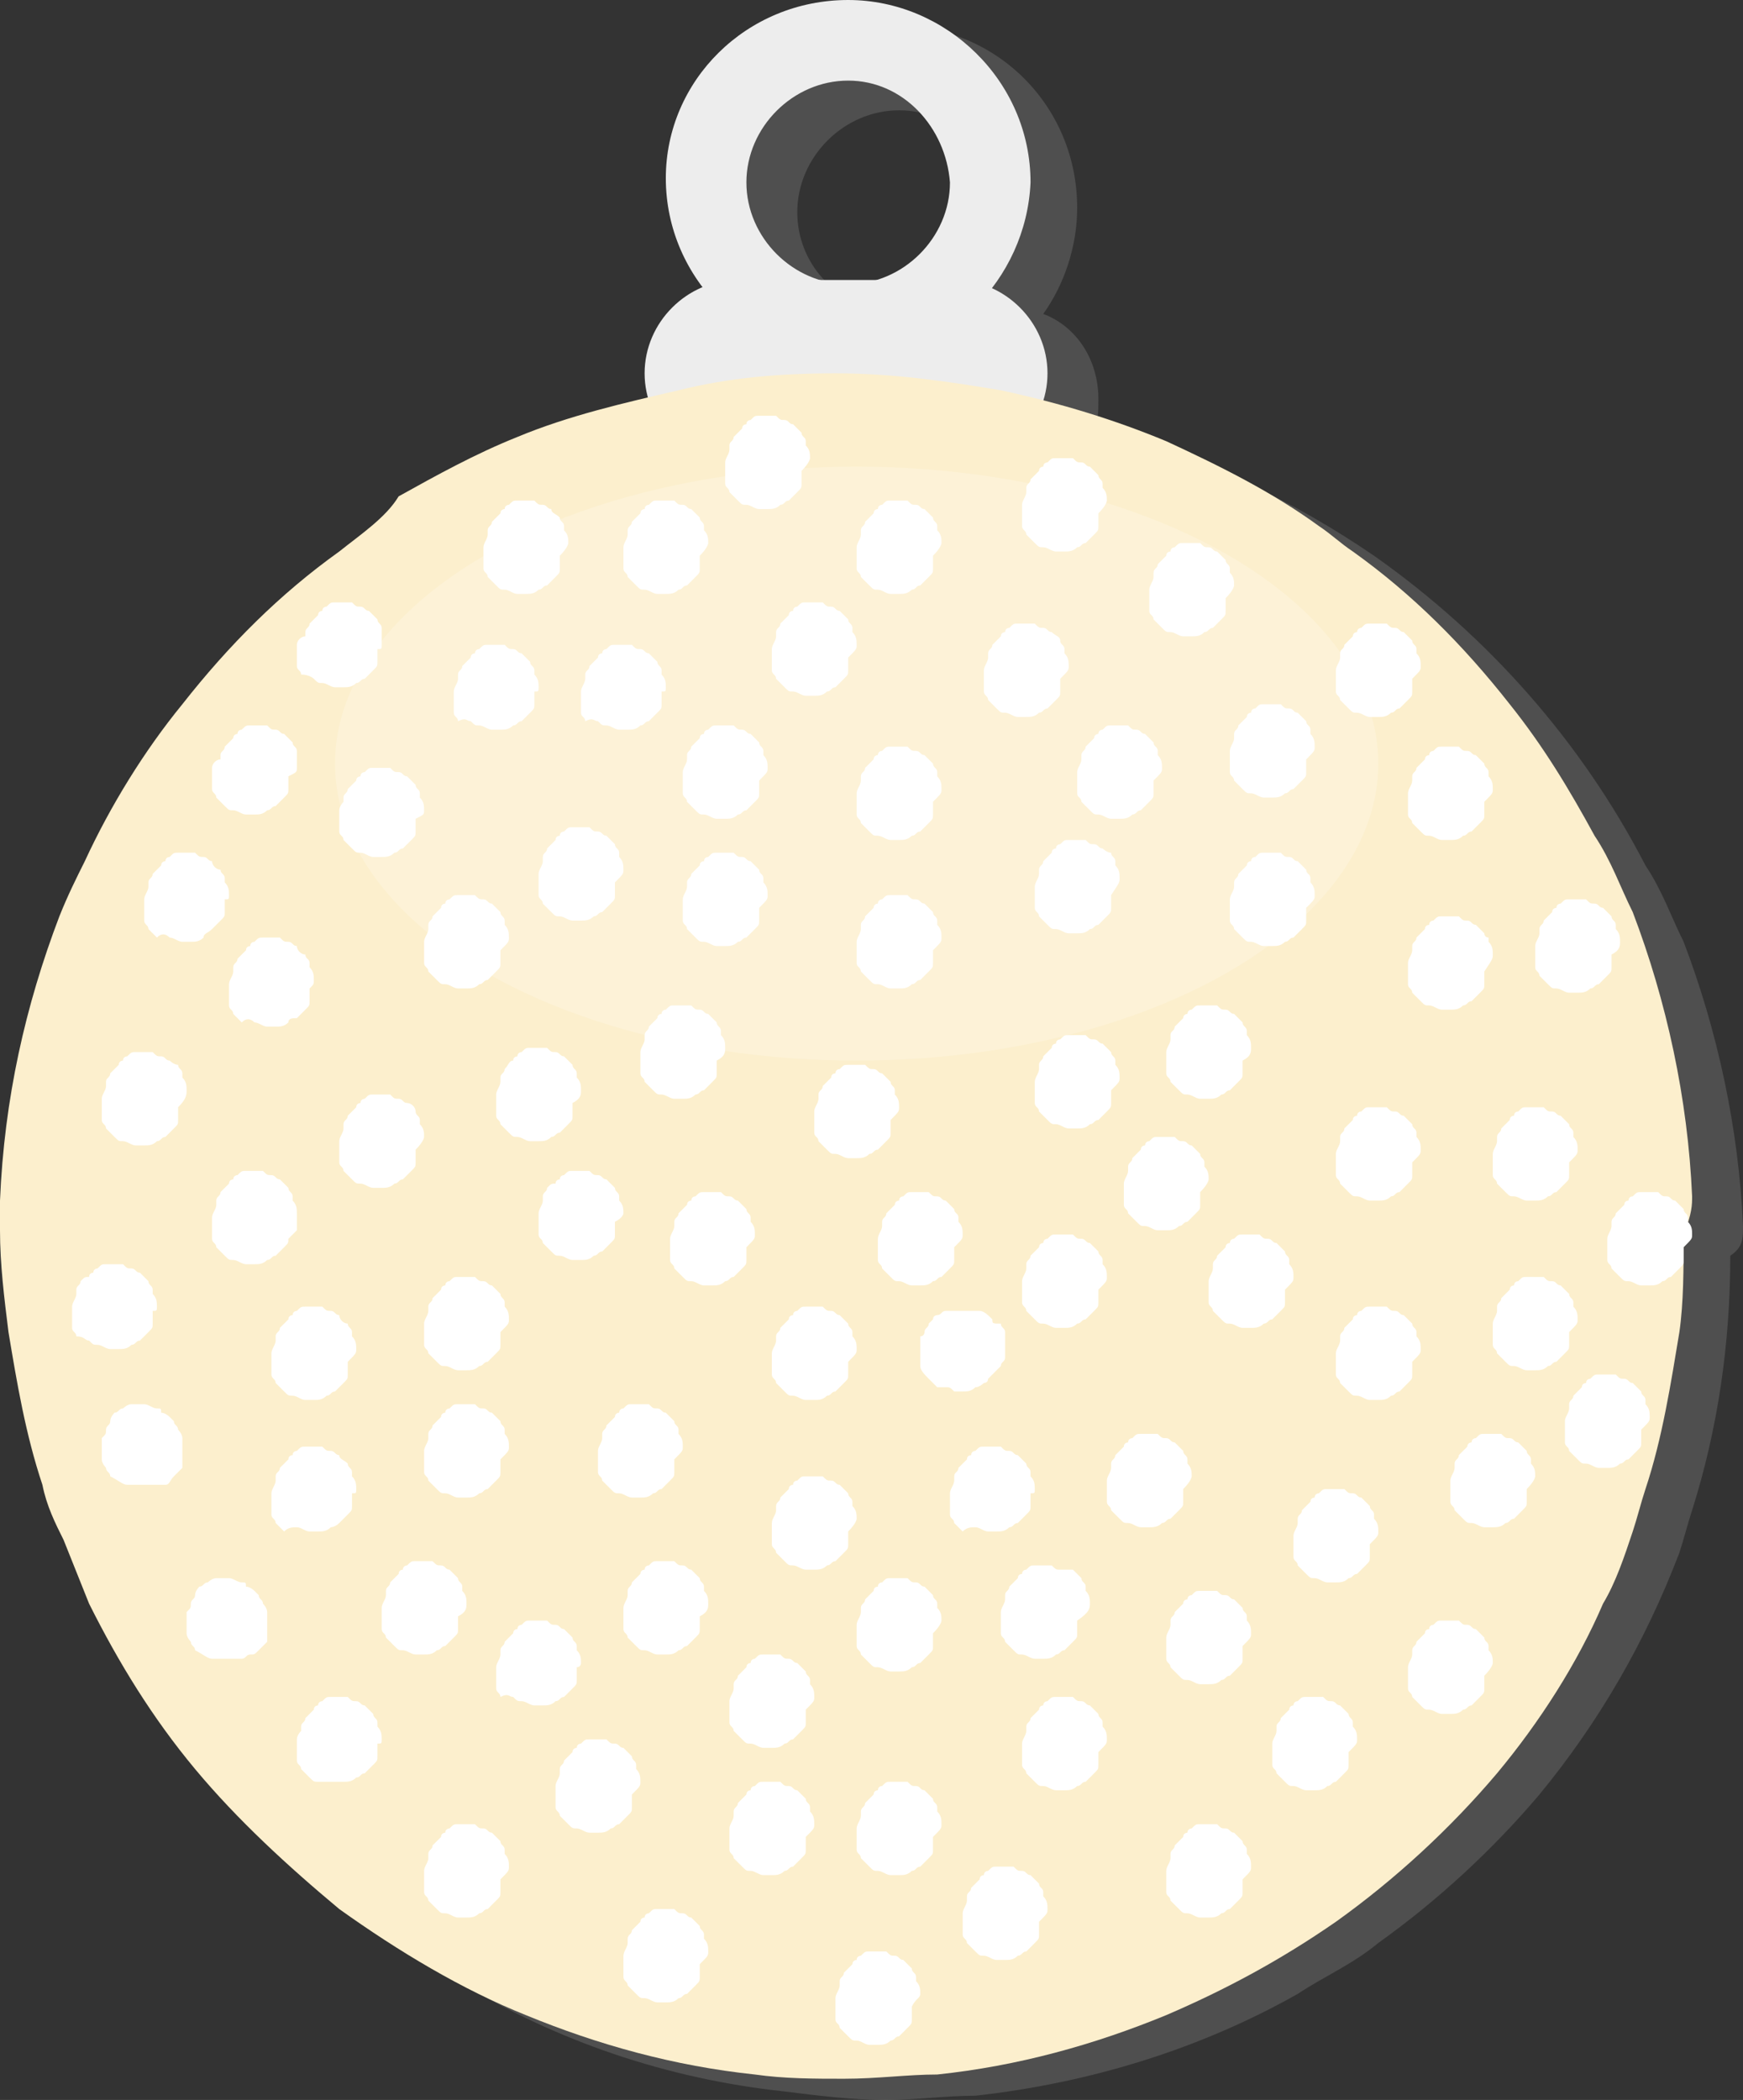 <svg xmlns="http://www.w3.org/2000/svg" viewBox="0 0 41.1 49.5"><rect x="0" y="0" width="41.1" height="49.5" fill="#333333" stroke="none"/><path d="M41.1 28.9c-.1-2.3-.6-4.6-1.4-6.7-.3-.6-.5-1.2-.9-1.8-1.5-2.9-3.7-5.4-6.4-7.3-1.9-1.3-4-2.3-6.3-2.9-.1 0-.2 0-.3-.1.1-.2.1-.4.1-.7 0-.9-.5-1.7-1.3-2 .5-.7.8-1.6.8-2.5 0-2.4-1.9-4.3-4.3-4.3s-4.3 1.9-4.3 4.3c0 .9.3 1.8.8 2.5-.8.3-1.3 1.1-1.3 2 0 .2 0 .5.1.7-.2.1-.4.1-.6.1-1.8.5-3.5 1.2-5.1 2.2-3.3 2-6 4.9-7.7 8.5-.2.4-.4.8-.6 1.3-.8 2.1-1.3 4.3-1.4 6.7v.7c0 2.1.3 4.1.9 6 .1.5.3.9.5 1.3.8 1.9 1.8 3.7 3.1 5.3 1 1.2 2.2 2.3 3.4 3.3.6.5 1.2.9 1.9 1.2 2.3 1.4 4.9 2.3 7.7 2.6.8.1 1.6.2 2.4.2.7 0 1.4-.1 2.1-.1 2.7-.3 5.3-1.1 7.6-2.4.6-.4 1.3-.7 1.9-1.2 1.4-1 2.7-2.2 3.8-3.5 1.4-1.7 2.5-3.6 3.3-5.7.1-.3.2-.7.3-1 .6-1.9.9-3.9.9-6 .3-.2.3-.4.3-.7zM21.2 2.6c1.3 0 2.4 1.1 2.4 2.4 0 1.2-.9 2.2-2.1 2.3h-.6c-1.2-.1-2.1-1.1-2.1-2.3 0-1.3 1.1-2.4 2.4-2.4z" opacity=".4" fill="#7A7A7A"/><path d="M22.5 11h-5.1c-1.2 0-2.2-1-2.2-2.2 0-1.2 1-2.2 2.2-2.2h5.1c1.2 0 2.2 1 2.2 2.2 0 1.2-1 2.2-2.2 2.2z" fill="#EDEDED"/><path d="M20 8.5c-2.3 0-4.3-1.9-4.3-4.3C15.7 1.9 17.6 0 20 0c2.3 0 4.3 1.9 4.3 4.3-.1 2.3-2 4.2-4.3 4.2zm0-6.6c-1.3 0-2.4 1.1-2.4 2.4 0 1.3 1.1 2.4 2.4 2.4 1.3 0 2.4-1.1 2.4-2.4-.1-1.3-1.1-2.4-2.4-2.4z" fill="#EDEDED"/><path d="M39.9 28.2c-.1-2.3-.6-4.6-1.4-6.7-.3-.6-.5-1.2-.9-1.8-.6-1.1-1.2-2.1-2-3.1-1.1-1.4-2.3-2.6-3.7-3.6-.3-.2-.5-.4-.8-.6-1.1-.8-2.3-1.4-3.6-2-1.2-.5-2.5-.9-3.9-1.2-1.2-.2-2.5-.4-3.9-.4-1.3 0-2.5.1-3.7.4-1.3.3-2.6.6-3.8 1.1-1 .4-1.9.9-2.8 1.4-.3.5-.9.9-1.4 1.3-1.4 1-2.6 2.2-3.7 3.6-.9 1.1-1.7 2.4-2.3 3.7-.2.4-.4.8-.6 1.3C.6 23.7.1 25.9 0 28.3v.7c0 .8.1 1.6.2 2.4.2 1.2.4 2.4.8 3.6.1.5.3.9.5 1.3l.6 1.5c.7 1.4 1.5 2.7 2.5 3.9C5.6 42.9 6.8 44 8 45c1.4 1 2.9 1.9 4.4 2.5 1.7.7 3.5 1.2 5.4 1.4.7.1 1.4.1 2.1.1.8 0 1.5-.1 2.2-.1 1.9-.2 3.7-.7 5.4-1.4 1.4-.6 2.7-1.3 4-2.2 1.4-1 2.7-2.2 3.8-3.5 1-1.2 1.9-2.6 2.5-4 .3-.5.5-1.1.7-1.7.1-.3.2-.7.3-1 .4-1.2.6-2.5.8-3.7.1-.7.1-1.5.1-2.3.2-.5.2-.7.2-.9z" fill="#FCEFCD"/><path d="M14.7 20.5c0-.1 0-.2-.1-.3v-.1c0-.1-.1-.1-.1-.2l-.2-.2c-.1 0-.1-.1-.2-.1s-.1 0-.2-.1h-.4c-.1 0-.1 0-.2.1 0 0-.1 0-.1.1 0 0-.1 0-.1.1l-.2.2c0 .1-.1.1-.1.2v.1c0 .1-.1.2-.1.3v.5c0 .1.1.1.1.2l.2.2c.1.1.1.1.2.1s.2.1.3.1h.2c.1 0 .2 0 .3-.1.1 0 .1-.1.2-.1l.2-.2c.1-.1.1-.1.1-.2V21v-.2c.2-.2.2-.2.2-.3 0 .1 0 0 0 0zM22.2 22.1c0-.1 0-.2-.1-.3v-.1c0-.1-.1-.1-.1-.2l-.2-.2c-.1 0-.1-.1-.2-.1s-.1 0-.2-.1H21c-.1 0-.1 0-.2.1 0 0-.1 0-.1.1 0 0-.1 0-.1.1l-.2.2c0 .1-.1.1-.1.2v.1c0 .1-.1.2-.1.3v.5c0 .1.1.1.1.2l.2.2c.1.1.1.1.2.1s.2.1.3.1h.2c.1 0 .2 0 .3-.1.1 0 .1-.1.2-.1l.2-.2c.1-.1.1-.1.1-.2v-.1-.2c.2-.2.2-.2.2-.3zM17.1 24.7c0-.1 0-.2-.1-.3v-.1c0-.1-.1-.1-.1-.2l-.2-.2c-.1 0-.1-.1-.2-.1s-.1 0-.2-.1h-.4c-.1 0-.1 0-.2.1 0 0-.1 0-.1.1 0 0-.1 0-.1.1l-.2.2c0 .1-.1.1-.1.2v.1c0 .1-.1.2-.1.3v.5c0 .1.1.1.1.2l.2.2c.1.1.1.1.2.1s.2.1.3.1h.2c.1 0 .2 0 .3-.1.1 0 .1-.1.2-.1l.2-.2c.1-.1.1-.1.1-.2v-.1-.2c.2-.1.2-.2.2-.3 0 .1 0 .1 0 0zM18.1 21.1c0-.1 0-.2-.1-.3v-.1c0-.1-.1-.1-.1-.2l-.2-.2c-.1 0-.1-.1-.2-.1s-.1 0-.2-.1h-.4c-.1 0-.1 0-.2.1 0 0-.1 0-.1.1 0 0-.1 0-.1.1l-.2.2c0 .1-.1.1-.1.2v.1c0 .1-.1.2-.1.3v.5c0 .1.1.1.1.2l.2.2c.1.1.1.1.2.1s.2.1.3.1h.2c.1 0 .2 0 .3-.1.1 0 .1-.1.2-.1l.2-.2c.1-.1.1-.1.1-.2v-.1-.2c.2-.2.2-.2.2-.3zM18.1 18.1c0-.1 0-.2-.1-.3v-.1c0-.1-.1-.1-.1-.2l-.2-.2c-.1 0-.1-.1-.2-.1s-.1 0-.2-.1h-.4c-.1 0-.1 0-.2.1 0 0-.1 0-.1.1 0 0-.1 0-.1.1l-.2.2c0 .1-.1.1-.1.2v.1c0 .1-.1.2-.1.3v.5c0 .1.1.1.1.2l.2.2c.1.1.1.1.2.1s.2.1.3.1h.2c.1 0 .2 0 .3-.1.1 0 .1-.1.2-.1l.2-.2c.1-.1.1-.1.1-.2v-.1-.2c.2-.2.2-.2.2-.3 0 .1 0 0 0 0zM13.7 25.7c0-.1 0-.2-.1-.3v-.1c0-.1-.1-.1-.1-.2l-.2-.2c-.1 0-.1-.1-.2-.1s-.1 0-.2-.1h-.4c-.1 0-.1 0-.2.1 0 0-.1 0-.1.1 0 0-.1 0-.1.1-.1 0-.1.1-.2.2 0 .1-.1.1-.1.2v.1c0 .1-.1.2-.1.3v.5c0 .1.1.1.1.2l.2.2c.1.1.1.1.2.1s.2.1.3.1h.2c.1 0 .2 0 .3-.1.1 0 .1-.1.2-.1l.2-.2c.1-.1.1-.1.1-.2v-.1-.2c.2-.1.2-.2.2-.3 0 .1 0 .1 0 0zM17.8 29.1c0-.1 0-.2-.1-.3v-.1c0-.1-.1-.1-.1-.2l-.2-.2c-.1 0-.1-.1-.2-.1s-.1 0-.2-.1h-.4c-.1 0-.1 0-.2.1 0 0-.1 0-.1.1 0 0-.1 0-.1.1l-.2.2c0 .1-.1.1-.1.2v.1c0 .1-.1.2-.1.3v.5c0 .1.1.1.1.2l.2.2c.1.1.1.1.2.1s.2.1.3.1h.2c.1 0 .2 0 .3-.1.1 0 .1-.1.2-.1l.2-.2c.1-.1.1-.1.1-.2v-.1-.2c.2-.2.2-.2.2-.3 0 .1 0 0 0 0zM21.2 26.1c0-.1 0-.2-.1-.3v-.1c0-.1-.1-.1-.1-.2l-.2-.2c-.1 0-.1-.1-.2-.1s-.1 0-.2-.1H20c-.1 0-.1 0-.2.1 0 0-.1 0-.1.1 0 0-.1 0-.1.1l-.2.2c0 .1-.1.1-.1.2v.1c0 .1-.1.2-.1.3v.5c0 .1.1.1.1.2l.2.2c.1.1.1.1.2.1s.2.1.3.1h.2c.1 0 .2 0 .3-.1.1 0 .1-.1.2-.1l.2-.2c.1-.1.1-.1.1-.2v-.1-.2c.2-.2.2-.2.2-.3zM12 22.1c0-.1 0-.2-.1-.3v-.1c0-.1-.1-.1-.1-.2l-.2-.2c-.1 0-.1-.1-.2-.1s-.1 0-.2-.1h-.4c-.1 0-.1 0-.2.1 0 0-.1 0-.1.1 0 0-.1 0-.1.1l-.2.2c0 .1-.1.1-.1.2v.1c0 .1-.1.2-.1.3v.5c0 .1.1.1.1.2l.2.2c.1.1.1.1.2.1s.2.1.3.1h.2c.1 0 .2 0 .3-.1.1 0 .1-.1.2-.1l.2-.2c.1-.1.1-.1.1-.2v-.1-.2c.2-.2.2-.2.2-.3zM10 26.8c0-.1 0-.2-.1-.3v-.1c0-.1-.1-.1-.1-.2s-.1-.2-.2-.2-.1-.1-.2-.1-.1 0-.2-.1h-.4c-.1 0-.1 0-.2.1 0 0-.1 0-.1.1 0 0-.1 0-.1.1l-.2.2c0 .1-.1.1-.1.2v.1c0 .1-.1.2-.1.3v.5c0 .1.1.1.1.2l.2.2c.1.1.1.1.2.1s.2.1.3.1H9c.1 0 .2 0 .3-.1.1 0 .1-.1.2-.1l.2-.2c.1-.1.1-.1.1-.2v-.1-.2c.2-.2.2-.3.2-.3zM12 31.1c0-.1 0-.2-.1-.3v-.1c0-.1-.1-.1-.1-.2l-.2-.2c-.1 0-.1-.1-.2-.1s-.1 0-.2-.1h-.4c-.1 0-.1 0-.2.1 0 0-.1 0-.1.1 0 0-.1 0-.1.1l-.2.2c0 .1-.1.1-.1.2v.1c0 .1-.1.2-.1.3v.5c0 .1.1.1.1.2l.2.2c.1.1.1.1.2.1s.2.1.3.1h.2c.1 0 .2 0 .3-.1.1 0 .1-.1.2-.1l.2-.2c.1-.1.1-.1.1-.2v-.1-.2c.2-.2.2-.2.2-.3 0 .1 0 0 0 0zM14.7 28.6c0-.1 0-.2-.1-.3v-.1c0-.1-.1-.1-.1-.2l-.2-.2c-.1 0-.1-.1-.2-.1s-.1 0-.2-.1h-.4c-.1 0-.1 0-.2.1 0 0-.1 0-.1.1 0 0-.1 0-.1.1-.1 0-.1 0-.2.1 0 .1-.1.1-.1.2v.1c0 .1-.1.2-.1.3v.5c0 .1.1.1.1.2l.2.2c.1.1.1.1.2.1s.2.1.3.1h.2c.1 0 .2 0 .3-.1.1 0 .1-.1.2-.1l.2-.2c.1-.1.1-.1.1-.2V29v-.2c.2-.1.2-.2.2-.2zM16.1 34.1c0-.1 0-.2-.1-.3v-.1c0-.1-.1-.1-.1-.2l-.2-.2c-.1 0-.1-.1-.2-.1s-.1 0-.2-.1h-.4c-.1 0-.1 0-.2.1 0 0-.1 0-.1.1 0 0-.1 0-.1.1l-.2.2c0 .1-.1.1-.1.2v.1c0 .1-.1.2-.1.3v.5c0 .1.1.1.1.2l.2.2c.1.1.1.1.2.1s.2.1.3.1h.2c.1 0 .2 0 .3-.1.1 0 .1-.1.2-.1l.2-.2c.1-.1.1-.1.1-.2v-.1-.2c.2-.2.2-.2.2-.3zM12 34.1c0-.1 0-.2-.1-.3v-.1c0-.1-.1-.1-.1-.2l-.2-.2c-.1 0-.1-.1-.2-.1s-.1 0-.2-.1h-.4c-.1 0-.1 0-.2.1 0 0-.1 0-.1.1 0 0-.1 0-.1.1l-.2.2c0 .1-.1.1-.1.2v.1c0 .1-.1.2-.1.3v.5c0 .1.1.1.1.2l.2.2c.1.1.1.1.2.1s.2.1.3.1h.2c.1 0 .2 0 .3-.1.1 0 .1-.1.2-.1l.2-.2c.1-.1.1-.1.1-.2v-.1-.2c.2-.2.2-.2.2-.3zM8.4 35.1c0-.1 0-.2-.1-.3v-.1c0-.1-.1-.1-.1-.2-.1-.1-.2-.1-.2-.2-.1 0-.1-.1-.2-.1s-.1 0-.2-.1h-.4c-.1 0-.1 0-.2.1 0 0-.1 0-.1.1 0 0-.1 0-.1.1l-.2.2c0 .1-.1.1-.1.2v.1c0 .1-.1.2-.1.3v.5c0 .1.1.1.1.2l.2.2c.1-.1.2-.1.3-.1.1 0 .2.1.3.1h.2c.1 0 .2 0 .3-.1 0 0 .1 0 .2-.1l.2-.2c.1-.1.1-.1.1-.2v-.1-.2c.1 0 .1 0 .1-.1zM16.7 37.8c0-.1 0-.2-.1-.3v-.1c0-.1-.1-.1-.1-.2l-.2-.2c-.1 0-.1-.1-.2-.1s-.1 0-.2-.1h-.4c-.1 0-.1 0-.2.1 0 0-.1 0-.1.1 0 0-.1 0-.1.1l-.2.2c0 .1-.1.1-.1.2v.1c0 .1-.1.2-.1.3v.5c0 .1.1.1.1.2l.2.2c.1.1.1.1.2.1s.2.1.3.1h.2c.1 0 .2 0 .3-.1.1 0 .1-.1.2-.1l.2-.2c.1-.1.1-.1.1-.2v-.1-.2c.2-.1.2-.2.2-.3 0 .1 0 .1 0 0zM15.1 42c0-.1 0-.2-.1-.3v-.1c0-.1-.1-.1-.1-.2l-.2-.2c-.1 0-.1-.1-.2-.1s-.1 0-.2-.1h-.4c-.1 0-.1 0-.2.1 0 0-.1 0-.1.1 0 0-.1 0-.1.1l-.2.2c0 .1-.1.1-.1.2v.1c0 .1-.1.2-.1.3v.5c0 .1.1.1.1.2l.2.2c.1.1.1.1.2.1s.2.1.3.1h.2c.1 0 .2 0 .3-.1.1 0 .1-.1.2-.1l.2-.2c.1-.1.1-.1.1-.2v-.1-.2c.2-.2.2-.2.2-.3zM11 37.8c0-.1 0-.2-.1-.3v-.1c0-.1-.1-.1-.1-.2l-.2-.2c-.1 0-.1-.1-.2-.1s-.1 0-.2-.1h-.4c-.1 0-.1 0-.2.1 0 0-.1 0-.1.1 0 0-.1 0-.1.1l-.2.2c0 .1-.1.1-.1.2v.1c0 .1-.1.2-.1.3v.5c0 .1.1.1.1.2l.2.2c.1.1.1.1.2.1s.2.1.3.1h.2c.1 0 .2 0 .3-.1.1 0 .1-.1.2-.1l.2-.2c.1-.1.1-.1.1-.2v-.1-.2c.2-.1.2-.2.2-.3 0 .1 0 .1 0 0zM9 41c0-.1 0-.2-.1-.3v-.1c0-.1-.1-.1-.1-.2l-.2-.2c-.1 0-.1-.1-.2-.1s-.1 0-.2-.1h-.4c-.1 0-.1 0-.2.1 0 0-.1 0-.1.1 0 0-.1 0-.1.1l-.2.2c0 .1-.1.1-.1.2v.1s-.1.1-.1.2v.5c0 .1.1.1.1.2l.2.2c.1.1.1.1.2.1h.6c.1 0 .2 0 .3-.1.1 0 .1-.1.2-.1l.2-.2c.1-.1.1-.1.1-.2v-.1-.2c.1 0 .1 0 .1-.1zM12 44c0-.1 0-.2-.1-.3v-.1c0-.1-.1-.1-.1-.2l-.2-.2c-.1 0-.1-.1-.2-.1s-.1 0-.2-.1h-.4c-.1 0-.1 0-.2.1 0 0-.1 0-.1.1 0 0-.1 0-.1.1l-.2.2c0 .1-.1.1-.1.2v.1c0 .1-.1.2-.1.3v.5c0 .1.1.1.1.2l.2.2c.1.1.1.1.2.1s.2.1.3.1h.2c.1 0 .2 0 .3-.1.1 0 .1-.1.2-.1l.2-.2c.1-.1.1-.1.1-.2v-.1-.2c.2-.2.2-.2.2-.3zM16.7 46c0-.1 0-.2-.1-.3v-.1c0-.1-.1-.1-.1-.2l-.2-.2c-.1 0-.1-.1-.2-.1s-.1 0-.2-.1h-.4c-.1 0-.1 0-.2.1 0 0-.1 0-.1.1 0 0-.1 0-.1.1l-.2.2c0 .1-.1.1-.1.2v.1c0 .1-.1.2-.1.3v.5c0 .1.1.1.1.2l.2.2c.1.1.1.1.2.1s.2.1.3.1h.2c.1 0 .2 0 .3-.1.1 0 .1-.1.2-.1l.2-.2c.1-.1.1-.1.1-.2v-.1-.2c.2-.2.2-.2.2-.3zM21.7 47c0-.1 0-.2-.1-.3v-.1c0-.1-.1-.1-.1-.2l-.2-.2c-.1 0-.1-.1-.2-.1s-.1 0-.2-.1h-.4c-.1 0-.1 0-.2.1 0 0-.1 0-.1.1 0 0-.1 0-.1.1l-.2.2c0 .1-.1.1-.1.2v.1c0 .1-.1.2-.1.3v.5c0 .1.1.1.1.2l.2.2c.1.1.1.1.2.1s.2.1.3.1h.2c.1 0 .2 0 .3-.1.1 0 .1-.1.2-.1l.2-.2c.1-.1.1-.1.1-.2v-.1-.2c.1-.2.2-.2.2-.3zM19.2 43c0-.1 0-.2-.1-.3v-.1c0-.1-.1-.1-.1-.2l-.2-.2c-.1 0-.1-.1-.2-.1s-.1 0-.2-.1H18c-.1 0-.1 0-.2.1 0 0-.1 0-.1.1 0 0-.1 0-.1.1l-.2.2c0 .1-.1.1-.1.2v.1c0 .1-.1.2-.1.3v.5c0 .1.1.1.1.2l.2.2c.1.1.1.1.2.1s.2.1.3.1h.2c.1 0 .2 0 .3-.1.1 0 .1-.1.2-.1l.2-.2c.1-.1.1-.1.1-.2v-.1-.2c.2-.2.2-.2.2-.3zM13.7 39.2c0-.1 0-.2-.1-.3v-.1c0-.1-.1-.1-.1-.2l-.2-.2c-.1 0-.1-.1-.2-.1s-.1 0-.2-.1h-.4c-.1 0-.1 0-.2.1 0 0-.1 0-.1.1 0 0-.1 0-.1.1l-.2.2c0 .1-.1.1-.1.2v.1c0 .1-.1.2-.1.3v.5c0 .1.1.1.1.2.2-.1.2 0 .3 0 .1.1.1.1.2.1s.2.1.3.1h.2c.1 0 .2 0 .3-.1.1 0 .1-.1.2-.1l.2-.2c.1-.1.1-.1.1-.2v-.1-.2c.1 0 .1-.1.1-.1zM20.2 31.8c0-.1 0-.2-.1-.3v-.1c0-.1-.1-.1-.1-.2l-.2-.2c-.1 0-.1-.1-.2-.1s-.1 0-.2-.1H19c-.1 0-.1 0-.2.1 0 0-.1 0-.1.1 0 0-.1 0-.1.1l-.2.2c0 .1-.1.1-.1.2v.1c0 .1-.1.2-.1.3v.5c0 .1.1.1.1.2l.2.2c.1.1.1.1.2.1s.2.1.3.1h.2c.1 0 .2 0 .3-.1.1 0 .1-.1.2-.1l.2-.2c.1-.1.1-.1.1-.2v-.1-.2c.2-.2.2-.2.2-.3zM26.1 30.1c0-.1 0-.2-.1-.3v-.1c0-.1-.1-.1-.1-.2l-.2-.2c-.1 0-.1-.1-.2-.1s-.1 0-.2-.1h-.4c-.1 0-.1 0-.2.1 0 0-.1 0-.1.1 0 0-.1 0-.1.1l-.2.2c0 .1-.1.1-.1.2v.1c0 .1-.1.2-.1.3v.5c0 .1.1.1.1.2l.2.2c.1.1.1.1.2.1s.2.1.3.1h.2c.1 0 .2 0 .3-.1.1 0 .1-.1.2-.1l.2-.2c.1-.1.1-.1.1-.2v-.1-.2c.2-.2.2-.2.2-.3 0 .1 0 0 0 0zM22.7 29.1c0-.1 0-.2-.1-.3v-.1c0-.1-.1-.1-.1-.2l-.2-.2c-.1 0-.1-.1-.2-.1s-.1 0-.2-.1h-.4c-.1 0-.1 0-.2.1 0 0-.1 0-.1.1 0 0-.1 0-.1.1l-.2.2c0 .1-.1.1-.1.2v.1c0 .1-.1.2-.1.3v.5c0 .1.1.1.1.2l.2.2c.1.1.1.1.2.1s.2.1.3.1h.2c.1 0 .2 0 .3-.1.1 0 .1-.1.2-.1l.2-.2c.1-.1.1-.1.1-.2v-.1-.2c.2-.2.2-.2.2-.3 0 .1 0 0 0 0zM28.5 27.8c0-.1 0-.2-.1-.3v-.1c0-.1-.1-.1-.1-.2l-.2-.2c-.1 0-.1-.1-.2-.1s-.1 0-.2-.1h-.4c-.1 0-.1 0-.2.1 0 0-.1 0-.1.1 0 0-.1 0-.1.1l-.2.2c0 .1-.1.1-.1.2v.1c0 .1-.1.2-.1.3v.5c0 .1.1.1.1.2l.2.2c.1.1.1.1.2.1s.2.1.3.1h.2c.1 0 .2 0 .3-.1.1 0 .1-.1.2-.1l.2-.2c.1-.1.1-.1.1-.2v-.1-.2c.2-.2.2-.3.2-.3zM25.7 37.8c0-.1 0-.2-.1-.3v-.1c0-.1-.1-.1-.1-.2l-.2-.2H25c-.1 0-.1 0-.2-.1h-.4c-.1 0-.1 0-.2.1 0 0-.1 0-.1.1 0 0-.1 0-.1.1l-.2.2c0 .1-.1.1-.1.2v.1c0 .1-.1.2-.1.3v.5c0 .1.1.1.1.2l.2.2c.1.1.1.1.2.1s.2.1.3.1h.2c.1 0 .2 0 .3-.1.1 0 .1-.1.2-.1l.2-.2c.1-.1.1-.1.1-.2v-.1-.2c.3-.2.3-.3.3-.4 0 .1 0 .1 0 0zM24.4 35.1c0-.1 0-.2-.1-.3v-.1c0-.1-.1-.1-.1-.2l-.2-.2c-.1 0-.1-.1-.2-.1s-.1 0-.2-.1h-.4c-.1 0-.1 0-.2.1 0 0-.1 0-.1.1 0 0-.1 0-.1.1l-.2.2c0 .1-.1.1-.1.2v.1c0 .1-.1.2-.1.3v.5c0 .1.1.1.1.2l.2.2c.1-.1.2-.1.3-.1.1 0 .2.1.3.1h.2c.1 0 .2 0 .3-.1.1 0 .1-.1.2-.1l.2-.2c.1-.1.1-.1.1-.2v-.1-.2c.1 0 .1 0 .1-.1zM23.4 31.1c-.1-.1-.2-.2-.3-.2h-.8c-.1 0-.1.1-.2.1 0 0-.1 0-.1.1l-.1.1c0 .1-.1.1-.1.2 0 0 0 .1-.1.1V32.2c0 .1.1.2.2.3l.1.1.1.1h.2c.1 0 .1 0 .2.1h.2c.1 0 .2 0 .3-.1.1 0 .2-.1.2-.1s.1 0 .1-.1l.1-.1.2-.2c0-.1.1-.1.1-.2v-.3-.2-.1c0-.1-.1-.1-.1-.2-.2 0-.2 0-.2-.1 0 .1 0 0 0 0zM26.4 25.4c0-.1 0-.2-.1-.3V25c0-.1-.1-.1-.1-.2l-.2-.2c-.1 0-.1-.1-.2-.1s-.1 0-.2-.1h-.4c-.1 0-.1 0-.2.1 0 0-.1 0-.1.1 0 0-.1 0-.1.1l-.2.2c0 .1-.1.1-.1.2v.1c0 .1-.1.2-.1.3v.5c0 .1.1.1.1.2l.2.2c.1.1.1.1.2.1s.2.1.3.1h.2c.1 0 .2 0 .3-.1.1 0 .1-.1.2-.1l.2-.2c.1-.1.1-.1.1-.2v-.1-.2c.2-.2.2-.2.2-.3 0 .1 0 0 0 0zM26.4 20.7c0-.1 0-.2-.1-.3v-.1c0-.1-.1-.1-.1-.2-.1 0-.2-.1-.2-.1-.1 0-.1-.1-.2-.1s-.1 0-.2-.1h-.4c-.1 0-.1 0-.2.1 0 0-.1 0-.1.1 0 0-.1 0-.1.1l-.2.2c0 .1-.1.1-.1.2v.1c0 .1-.1.2-.1.3v.5c0 .1.1.1.1.2l.2.2c.1.1.1.1.2.1s.2.1.3.1h.2c.1 0 .2 0 .3-.1.1 0 .1-.1.2-.1l.2-.2c.1-.1.1-.1.1-.2v-.1-.2c.2-.3.2-.3.2-.4zM22.2 18.6c0-.1 0-.2-.1-.3v-.1c0-.1-.1-.1-.1-.2l-.2-.2c-.1 0-.1-.1-.2-.1s-.1 0-.2-.1H21c-.1 0-.1 0-.2.1 0 0-.1 0-.1.1 0 0-.1 0-.1.1l-.2.2c0 .1-.1.1-.1.2v.1c0 .1-.1.2-.1.3v.5c0 .1.1.1.1.2l.2.2c.1.1.1.1.2.1s.2.1.3.1h.2c.1 0 .2 0 .3-.1.1 0 .1-.1.2-.1l.2-.2c.1-.1.1-.1.1-.2v-.1-.2c.2-.2.2-.2.2-.3zM29.5 24.7c0-.1 0-.2-.1-.3v-.1c0-.1-.1-.1-.1-.2l-.2-.2c-.1 0-.1-.1-.2-.1s-.1 0-.2-.1h-.4c-.1 0-.1 0-.2.1 0 0-.1 0-.1.1 0 0-.1 0-.1.1l-.2.2c0 .1-.1.1-.1.2v.1c0 .1-.1.2-.1.3v.5c0 .1.1.1.1.2l.2.2c.1.1.1.1.2.1s.2.1.3.1h.2c.1 0 .2 0 .3-.1.1 0 .1-.1.2-.1l.2-.2c.1-.1.1-.1.1-.2v-.1-.2c.2-.1.2-.2.2-.3 0 .1 0 .1 0 0zM31 17.6c0-.1 0-.2-.1-.3v-.1c0-.1-.1-.1-.1-.2l-.2-.2c-.1 0-.1-.1-.2-.1s-.1 0-.2-.1h-.4c-.1 0-.1 0-.2.1 0 0-.1 0-.1.1 0 0-.1 0-.1.1l-.2.2c0 .1-.1.1-.1.2v.1c0 .1-.1.2-.1.3v.5c0 .1.1.1.1.2l.2.2c.1.1.1.1.2.1s.2.1.3.1h.2c.1 0 .2 0 .3-.1.1 0 .1-.1.2-.1l.2-.2c.1-.1.1-.1.1-.2v-.1-.2c.2-.2.2-.2.2-.3zM29.1 13.8c0-.1 0-.2-.1-.3v-.1c0-.1-.1-.1-.1-.2l-.2-.2c-.1 0-.1-.1-.2-.1s-.1 0-.2-.1h-.4c-.1 0-.1 0-.2.1 0 0-.1 0-.1.1 0 0-.1 0-.1.1l-.2.2c0 .1-.1.1-.1.2v.1c0 .1-.1.2-.1.3v.5c0 .1.1.1.1.2l.2.2c.1.1.1.1.2.1s.2.1.3.1h.2c.1 0 .2 0 .3-.1.1 0 .1-.1.2-.1l.2-.2c.1-.1.1-.1.1-.2v-.1-.2c.2-.2.2-.3.2-.3zM35.2 22.5c0-.1 0-.2-.1-.3v-.1c-.1 0-.1-.1-.1-.1l-.2-.2c-.1 0-.1-.1-.2-.1s-.1 0-.2-.1H34c-.1 0-.1 0-.2.1 0 0-.1 0-.1.1 0 0-.1 0-.1.1l-.2.2c0 .1-.1.1-.1.2v.1c0 .1-.1.2-.1.3v.5c0 .1.1.1.1.2l.2.2c.1.1.1.1.2.1s.2.1.3.1h.2c.1 0 .2 0 .3-.1.1 0 .1-.1.2-.1l.2-.2c.1-.1.1-.1.1-.2v-.1-.2c.2-.3.2-.3.2-.4 0 .1 0 0 0 0zM31 21.1c0-.1 0-.2-.1-.3v-.1c0-.1-.1-.1-.1-.2l-.2-.2c-.1 0-.1-.1-.2-.1s-.1 0-.2-.1h-.4c-.1 0-.1 0-.2.1 0 0-.1 0-.1.1 0 0-.1 0-.1.1l-.2.2c0 .1-.1.1-.1.2v.1c0 .1-.1.2-.1.3v.5c0 .1.1.1.1.2l.2.2c.1.1.1.1.2.1s.2.1.3.1h.2c.1 0 .2 0 .3-.1.1 0 .1-.1.2-.1l.2-.2c.1-.1.1-.1.1-.2v-.1-.2c.2-.2.2-.2.2-.3zM26.1 11.8c0-.1 0-.2-.1-.3v-.1c0-.1-.1-.1-.1-.2l-.2-.2c-.1 0-.1-.1-.2-.1s-.1 0-.2-.1h-.4c-.1 0-.1 0-.2.1 0 0-.1 0-.1.1 0 0-.1 0-.1.1l-.2.2c0 .1-.1.1-.1.2v.1c0 .1-.1.2-.1.3v.5c0 .1.1.1.1.2l.2.2c.1.1.1.1.2.1s.2.1.3.1h.2c.1 0 .2 0 .3-.1.1 0 .1-.1.2-.1l.2-.2c.1-.1.1-.1.1-.2v-.1-.2c.2-.2.2-.3.2-.3zM19.1 10.8c0-.1 0-.2-.1-.3v-.1c0-.1-.1-.1-.1-.2l-.2-.2c-.1 0-.1-.1-.2-.1s-.1 0-.2-.1h-.4c-.1 0-.1 0-.2.1 0 0-.1 0-.1.1 0 0-.1 0-.1.1l-.2.2c0 .1-.1.1-.1.2v.1c0 .1-.1.2-.1.3v.5c0 .1.1.1.1.2l.2.2c.1.1.1.1.2.1s.2.1.3.1h.2c.1 0 .2 0 .3-.1.1 0 .1-.1.2-.1l.2-.2c.1-.1.1-.1.1-.2v-.1-.2c.2-.2.2-.3.2-.3zM7 18.1v-.3-.1c0-.1-.1-.1-.1-.2l-.2-.2c-.1 0-.1-.1-.2-.1s-.1 0-.2-.1h-.4c-.1 0-.1 0-.2.1 0 0-.1 0-.1.1 0 0-.1 0-.1.1l-.2.2c0 .1-.1.1-.1.2v.1c-.1 0-.2.1-.2.2v.5c0 .1.1.1.1.2l.2.2c.1.1.1.1.2.1s.2.1.3.1H6c.1 0 .2 0 .3-.1.1 0 .1-.1.2-.1l.2-.2c.1-.1.1-.1.1-.2v-.1-.2c.2-.1.2-.1.2-.2 0 .1 0 0 0 0zM5.4 21.1c0-.1 0-.2-.1-.3v-.1c0-.1-.1-.1-.1-.2-.1 0-.2-.1-.2-.2-.1 0-.1-.1-.2-.1s-.1 0-.2-.1h-.4c-.1 0-.1 0-.2.1 0 0-.1 0-.1.1 0 0-.1 0-.1.1l-.2.2c0 .1-.1.1-.1.2v.1c0 .1-.1.2-.1.3v.5c0 .1.1.1.1.2l.2.2c.1-.1.2-.1.3 0 .1 0 .2.1.3.1h.2c.1 0 .2 0 .3-.1 0-.1.1-.1.2-.2l.2-.2c.1-.1.1-.1.1-.2v-.1-.2c.1 0 .1 0 .1-.1zM4.4 25.7c0-.1 0-.2-.1-.3v-.1c0-.1-.1-.1-.1-.2-.1 0-.2-.1-.2-.1-.1 0-.1-.1-.2-.1s-.1 0-.2-.1h-.4c-.1 0-.1 0-.2.1 0 0-.1 0-.1.1 0 0-.1 0-.1.1l-.2.2c0 .1-.1.1-.1.2v.1c0 .1-.1.2-.1.3v.5c0 .1.1.1.1.2l.2.2c.1.1.1.1.2.1s.2.1.3.1h.2c.1 0 .2 0 .3-.1.1 0 .1-.1.2-.1l.2-.2c.1-.1.1-.1.1-.2v-.1-.2c.2-.2.2-.3.2-.4 0 .1 0 .1 0 0zM7.4 23.1c0-.1 0-.2-.1-.3v-.1c0-.1-.1-.1-.1-.2-.1 0-.2-.1-.2-.2-.1 0-.1-.1-.2-.1s-.1 0-.2-.1h-.4c-.1 0-.1 0-.2.1 0 0-.1 0-.1.1 0 0-.1 0-.1.1l-.2.2c0 .1-.1.1-.1.2v.1c0 .1-.1.2-.1.3v.5c0 .1.1.1.1.2l.2.2c.1-.1.2-.1.3 0 .1 0 .2.1.3.1h.2c.1 0 .2 0 .3-.1 0-.1.1-.1.2-.1l.2-.2c.1-.1.1-.1.1-.2v-.1-.2c.1-.1.1-.1.1-.2zM3.7 30.8c0-.1 0-.2-.1-.3v-.1c0-.1-.1-.1-.1-.2l-.2-.2c-.1 0-.1-.1-.2-.1s-.1 0-.2-.1h-.4c-.1 0-.1 0-.2.1 0 0-.1 0-.1.1 0 0-.1 0-.1.1-.1 0-.1 0-.2.1 0 .1-.1.1-.1.2v.1c0 .1-.1.2-.1.3v.5c0 .1.1.1.1.2.2 0 .2.1.3.1.1.1.1.1.2.1s.2.1.3.1h.2c.1 0 .2 0 .3-.1.1 0 .1-.1.2-.1l.2-.2c.1-.1.1-.1.1-.2v-.1-.2c.1 0 .1 0 .1-.1zM7 28.6c0-.1 0-.2-.1-.3v-.1c0-.1-.1-.1-.1-.2l-.2-.2c-.1 0-.1-.1-.2-.1s-.1 0-.2-.1h-.4c-.1 0-.1 0-.2.1 0 0-.1 0-.1.1 0 0-.1 0-.1.1l-.2.2c0 .1-.1.1-.1.2v.1c0 .1-.1.2-.1.3v.5c0 .1.1.1.1.2l.2.2c.1.1.1.1.2.1s.2.1.3.1H6c.1 0 .2 0 .3-.1.1 0 .1-.1.2-.1l.2-.2c.1-.1.1-.1.1-.2L7 29v-.2-.2zM8.4 31.8c0-.1 0-.2-.1-.3v-.1c0-.1-.1-.1-.1-.2-.1 0-.2-.1-.2-.2-.1 0-.1-.1-.2-.1s-.1 0-.2-.1h-.4c-.1 0-.1 0-.2.1 0 0-.1 0-.1.1 0 0-.1 0-.1.1l-.2.2c0 .1-.1.1-.1.2v.1c0 .1-.1.2-.1.3v.5c0 .1.1.1.1.2l.2.2c.1.1.1.1.2.1s.2.1.3.1h.2c.1 0 .2 0 .3-.1.1 0 .1-.1.2-.1l.2-.2c.1-.1.1-.1.1-.2v-.1-.2c.2-.2.2-.2.2-.3zM3.7 33.2c-.1 0-.2-.1-.3-.1H3.1c-.1 0-.2.1-.2.1-.1 0-.1.1-.2.1 0 0-.1.1-.1.2s-.1.1-.1.2 0 .1-.1.2v.5c0 .1.1.2.1.2 0 .1.1.1.1.2.2.1.3.2.4.2H3.9c.1 0 .1-.1.2-.2l.2-.2v-.1-.1-.3-.2c0-.1-.1-.2-.1-.2 0-.1-.1-.1-.1-.2l-.1-.1s-.1-.1-.2-.1c0-.1 0-.1-.1-.1zM5.7 37.3c-.1 0-.2-.1-.3-.1H5.1c-.1 0-.2.1-.2.1-.1 0-.1.1-.2.1 0 0-.1.1-.1.2s-.1.1-.1.2 0 .1-.1.2v.5c0 .1.1.2.1.2 0 .1.1.1.1.2.2.1.3.2.4.2h.7c.1 0 .1-.1.2-.1s.1 0 .2-.1l.2-.2v-.1-.1-.3-.2c0-.1-.1-.2-.1-.2 0-.1-.1-.1-.1-.2l-.1-.1s-.1-.1-.2-.1c0-.1 0-.1-.1-.1zM25.2 15.7c0-.1 0-.2-.1-.3v-.1c0-.1-.1-.1-.1-.2s-.1-.1-.2-.2c-.1 0-.1-.1-.2-.1s-.1 0-.2-.1H24c-.1 0-.1 0-.2.1 0 0-.1 0-.1.1 0 0-.1 0-.1.1l-.2.2c0 .1-.1.1-.1.2v.1c0 .1-.1.2-.1.3v.5c0 .1.1.1.1.2l.2.2c.1.1.1.1.2.1s.2.1.3.1h.2c.1 0 .2 0 .3-.1.1 0 .1-.1.2-.1l.2-.2c.1-.1.1-.1.1-.2v-.1-.2c.2-.2.2-.2.2-.3zM22.2 12.8c0-.1 0-.2-.1-.3v-.1c0-.1-.1-.1-.1-.2l-.2-.2c-.1 0-.1-.1-.2-.1s-.1 0-.2-.1H21c-.1 0-.1 0-.2.1 0 0-.1 0-.1.1 0 0-.1 0-.1.1l-.2.2c0 .1-.1.1-.1.2v.1c0 .1-.1.2-.1.3v.5c0 .1.1.1.1.2l.2.2c.1.1.1.1.2.1s.2.1.3.1h.2c.1 0 .2 0 .3-.1.1 0 .1-.1.2-.1l.2-.2c.1-.1.1-.1.1-.2v-.1-.2c.2-.2.2-.3.2-.3zM20.2 15.2c0-.1 0-.2-.1-.3v-.1c0-.1-.1-.1-.1-.2l-.2-.2c-.1 0-.1-.1-.2-.1s-.1 0-.2-.1H19c-.1 0-.1 0-.2.1 0 0-.1 0-.1.1 0 0-.1 0-.1.1l-.2.2c0 .1-.1.1-.1.2v.1c0 .1-.1.2-.1.3v.5c0 .1.1.1.1.2l.2.2c.1.1.1.1.2.1s.2.1.3.1h.2c.1 0 .2 0 .3-.1.1 0 .1-.1.2-.1l.2-.2c.1-.1.1-.1.1-.2v-.1-.2c.2-.2.2-.2.2-.3zM16.7 12.8c0-.1 0-.2-.1-.3v-.1c0-.1-.1-.1-.1-.2l-.2-.2c-.1 0-.1-.1-.2-.1s-.1 0-.2-.1h-.4c-.1 0-.1 0-.2.1 0 0-.1 0-.1.1 0 0-.1 0-.1.1l-.2.2c0 .1-.1.1-.1.2v.1c0 .1-.1.2-.1.3v.5c0 .1.1.1.1.2l.2.2c.1.1.1.1.2.1s.2.1.3.1h.2c.1 0 .2 0 .3-.1.1 0 .1-.1.2-.1l.2-.2c.1-.1.1-.1.1-.2v-.1-.2c.2-.2.2-.3.2-.3zM12.7 16.2c0-.1 0-.2-.1-.3v-.1c0-.1-.1-.1-.1-.2l-.2-.2c-.1 0-.1-.1-.2-.1s-.1 0-.2-.1h-.4c-.1 0-.1 0-.2.1 0 0-.1 0-.1.1 0 0-.1 0-.1.1l-.2.2c0 .1-.1.1-.1.2v.1c0 .1-.1.2-.1.3v.5c0 .1.1.1.1.2.2-.1.2 0 .3 0 .1.1.1.1.2.1s.2.1.3.1h.2c.1 0 .2 0 .3-.1.1 0 .1-.1.2-.1l.2-.2c.1-.1.1-.1.1-.2v-.1-.2c.1 0 .1 0 .1-.1zM15.7 16.2c0-.1 0-.2-.1-.3v-.1c0-.1-.1-.1-.1-.2l-.2-.2c-.1 0-.1-.1-.2-.1s-.1 0-.2-.1h-.4c-.1 0-.1 0-.2.1 0 0-.1 0-.1.1 0 0-.1 0-.1.1l-.2.2c0 .1-.1.1-.1.2v.1c0 .1-.1.2-.1.3v.5c0 .1.1.1.1.2.2-.1.2 0 .3 0 .1.1.1.1.2.1s.2.1.3.1h.2c.1 0 .2 0 .3-.1.1 0 .1-.1.2-.1l.2-.2c.1-.1.1-.1.1-.2v-.1-.2c.1 0 .1 0 .1-.1zM10 19.1c0-.1 0-.2-.1-.3v-.1c0-.1-.1-.1-.1-.2l-.2-.2c-.1 0-.1-.1-.2-.1s-.1 0-.2-.1h-.4c-.1 0-.1 0-.2.1 0 0-.1 0-.1.1 0 0-.1 0-.1.1l-.2.2c0 .1-.1.1-.1.2v.1s-.1.1-.1.2v.5c0 .1.1.1.1.2l.2.2c.1.1.1.1.2.1s.2.1.3.1H9c.1 0 .2 0 .3-.1.1 0 .1-.1.2-.1l.2-.2c.1-.1.1-.1.1-.2v-.1-.2c.2-.1.2-.1.2-.2 0 .1 0 0 0 0zM9 15.2v-.3-.1c0-.1-.1-.1-.1-.2l-.2-.2c-.1 0-.1-.1-.2-.1s-.1 0-.2-.1h-.4c-.1 0-.1 0-.2.1 0 0-.1 0-.1.1 0 0-.1 0-.1.1l-.2.2c0 .1-.1.1-.1.2v.1c-.1 0-.2.1-.2.2v.5c0 .1.1.1.1.2.2 0 .3.1.3.1.1.1.1.1.2.1s.2.1.3.1h.2c.1 0 .2 0 .3-.1.1 0 .1-.1.2-.1l.2-.2c.1-.1.1-.1.1-.2v-.1-.2c.1 0 .1 0 .1-.1zM13.4 12.8c0-.1 0-.2-.1-.3v-.1c0-.1-.1-.1-.1-.2-.1-.1-.2-.1-.2-.2-.1 0-.1-.1-.2-.1s-.1 0-.2-.1h-.4c-.1 0-.1 0-.2.1 0 0-.1 0-.1.1 0 0-.1 0-.1.1l-.2.2c0 .1-.1.1-.1.2v.1c0 .1-.1.2-.1.3v.5c0 .1.1.1.1.2l.2.2c.1.1.1.1.2.1s.2.1.3.1h.2c.1 0 .2 0 .3-.1.1 0 .1-.1.2-.1l.2-.2c.1-.1.1-.1.1-.2v-.1-.2c.2-.2.2-.3.2-.3zM30.5 30.1c0-.1 0-.2-.1-.3v-.1c0-.1-.1-.1-.1-.2l-.2-.2c-.1 0-.1-.1-.2-.1s-.1 0-.2-.1h-.4c-.1 0-.1 0-.2.1 0 0-.1 0-.1.1 0 0-.1 0-.1.1l-.2.2c0 .1-.1.1-.1.2v.1c0 .1-.1.2-.1.3v.5c0 .1.1.1.1.2l.2.2c.1.1.1.1.2.1s.2.1.3.1h.2c.1 0 .2 0 .3-.1.1 0 .1-.1.2-.1l.2-.2c.1-.1.1-.1.1-.2v-.1-.2c.2-.2.2-.2.2-.3 0 .1 0 0 0 0zM28.1 34.8c0-.1 0-.2-.1-.3v-.1c0-.1-.1-.1-.1-.2l-.2-.2c-.1 0-.1-.1-.2-.1s-.1 0-.2-.1h-.4c-.1 0-.1 0-.2.1 0 0-.1 0-.1.1 0 0-.1 0-.1.1l-.2.2c0 .1-.1.1-.1.2v.1c0 .1-.1.2-.1.3v.5c0 .1.1.1.1.2l.2.2c.1.1.1.1.2.1s.2.1.3.1h.2c.1 0 .2 0 .3-.1.1 0 .1-.1.2-.1l.2-.2c.1-.1.1-.1.1-.2v-.1-.2c.2-.2.2-.3.2-.3zM22.2 38.2c0-.1 0-.2-.1-.3v-.1c0-.1-.1-.1-.1-.2l-.2-.2c-.1 0-.1-.1-.2-.1s-.1 0-.2-.1H21c-.1 0-.1 0-.2.1 0 0-.1 0-.1.1 0 0-.1 0-.1.1l-.2.2c0 .1-.1.1-.1.2v.1c0 .1-.1.2-.1.3v.5c0 .1.1.1.1.2l.2.2c.1.1.1.1.2.1s.2.1.3.1h.2c.1 0 .2 0 .3-.1.1 0 .1-.1.2-.1l.2-.2c.1-.1.1-.1.1-.2v-.1-.2c.2-.2.2-.3.2-.3zM19.2 40c0-.1 0-.2-.1-.3v-.1c0-.1-.1-.1-.1-.2l-.2-.2c-.1 0-.1-.1-.2-.1s-.1 0-.2-.1H18c-.1 0-.1 0-.2.1 0 0-.1 0-.1.1 0 0-.1 0-.1.1l-.2.2c0 .1-.1.1-.1.2v.1c0 .1-.1.2-.1.3v.5c0 .1.1.1.1.2l.2.2c.1.1.1.1.2.1s.2.1.3.1h.2c.1 0 .2 0 .3-.1.1 0 .1-.1.2-.1l.2-.2c.1-.1.1-.1.1-.2v-.1-.2c.2-.2.2-.2.2-.3zM22.2 43c0-.1 0-.2-.1-.3v-.1c0-.1-.1-.1-.1-.2l-.2-.2c-.1 0-.1-.1-.2-.1s-.1 0-.2-.1H21c-.1 0-.1 0-.2.1 0 0-.1 0-.1.1 0 0-.1 0-.1.1l-.2.2c0 .1-.1.1-.1.2v.1c0 .1-.1.2-.1.3v.5c0 .1.1.1.1.2l.2.2c.1.1.1.1.2.1s.2.1.3.1h.2c.1 0 .2 0 .3-.1.1 0 .1-.1.2-.1l.2-.2c.1-.1.1-.1.1-.2v-.1-.2c.2-.2.2-.2.2-.3zM26.1 41c0-.1 0-.2-.1-.3v-.1c0-.1-.1-.1-.1-.2l-.2-.2c-.1 0-.1-.1-.2-.1s-.1 0-.2-.1h-.4c-.1 0-.1 0-.2.1 0 0-.1 0-.1.1 0 0-.1 0-.1.1l-.2.2c0 .1-.1.1-.1.2v.1c0 .1-.1.2-.1.3v.5c0 .1.1.1.1.2l.2.2c.1.1.1.1.2.1s.2.1.3.1h.2c.1 0 .2 0 .3-.1.1 0 .1-.1.2-.1l.2-.2c.1-.1.1-.1.1-.2v-.1-.2c.2-.2.2-.2.2-.3zM24.7 45c0-.1 0-.2-.1-.3v-.1c0-.1-.1-.1-.1-.2l-.2-.2c-.1 0-.1-.1-.2-.1s-.1 0-.2-.1h-.4c-.1 0-.1 0-.2.1 0 0-.1 0-.1.1 0 0-.1 0-.1.1l-.2.2c0 .1-.1.1-.1.2v.1c0 .1-.1.2-.1.3v.5c0 .1.1.1.1.2l.2.2c.1.1.1.1.2.1s.2.1.3.1h.2c.1 0 .2 0 .3-.1.1 0 .1-.1.2-.1l.2-.2c.1-.1.1-.1.1-.2v-.1-.2c.2-.2.2-.2.2-.3zM29.5 44c0-.1 0-.2-.1-.3v-.1c0-.1-.1-.1-.1-.2l-.2-.2c-.1 0-.1-.1-.2-.1s-.1 0-.2-.1h-.4c-.1 0-.1 0-.2.1 0 0-.1 0-.1.1 0 0-.1 0-.1.1l-.2.2c0 .1-.1.1-.1.2v.1c0 .1-.1.2-.1.3v.5c0 .1.1.1.1.2l.2.2c.1.1.1.1.2.1s.2.1.3.1h.2c.1 0 .2 0 .3-.1.1 0 .1-.1.2-.1l.2-.2c.1-.1.1-.1.1-.2v-.1-.2c.2-.2.2-.2.2-.3zM29.5 38.5c0-.1 0-.2-.1-.3v-.1c0-.1-.1-.1-.1-.2l-.2-.2c-.1 0-.1-.1-.2-.1s-.1 0-.2-.1h-.4c-.1 0-.1 0-.2.1 0 0-.1 0-.1.1 0 0-.1 0-.1.1l-.2.2c0 .1-.1.1-.1.2v.1c0 .1-.1.2-.1.3v.5c0 .1.1.1.1.2l.2.2c.1.1.1.1.2.1s.2.1.3.1h.2c.1 0 .2 0 .3-.1.1 0 .1-.1.2-.1l.2-.2c.1-.1.1-.1.1-.2V39v-.2c.2-.2.2-.2.2-.3zM32 41c0-.1 0-.2-.1-.3v-.1c0-.1-.1-.1-.1-.2l-.2-.2c-.1 0-.1-.1-.2-.1s-.1 0-.2-.1h-.4c-.1 0-.1 0-.2.1 0 0-.1 0-.1.1 0 0-.1 0-.1.1l-.2.2c0 .1-.1.1-.1.2v.1c0 .1-.1.2-.1.3v.5c0 .1.1.1.1.2l.2.2c.1.1.1.1.2.1s.2.1.3.1h.2c.1 0 .2 0 .3-.1.1 0 .1-.1.2-.1l.2-.2c.1-.1.1-.1.1-.2v-.1-.2c.2-.2.2-.2.2-.3zM35.2 39.2c0-.1 0-.2-.1-.3v-.1c0-.1-.1-.1-.1-.2l-.2-.2c-.1 0-.1-.1-.2-.1s-.1 0-.2-.1H34c-.1 0-.1 0-.2.1 0 0-.1 0-.1.1 0 0-.1 0-.1.1l-.2.2c0 .1-.1.1-.1.2v.1c0 .1-.1.2-.1.3v.5c0 .1.1.1.1.2l.2.2c.1.1.1.1.2.1s.2.1.3.1h.2c.1 0 .2 0 .3-.1.1 0 .1-.1.2-.1l.2-.2c.1-.1.1-.1.1-.2v-.1-.2c.2-.2.2-.3.2-.3zM32.5 36.1c0-.1 0-.2-.1-.3v-.1c0-.1-.1-.1-.1-.2l-.2-.2c-.1 0-.1-.1-.2-.1s-.1 0-.2-.1h-.4c-.1 0-.1 0-.2.1 0 0-.1 0-.1.1 0 0-.1 0-.1.1l-.2.2c0 .1-.1.1-.1.2v.1c0 .1-.1.2-.1.3v.5c0 .1.1.1.1.2l.2.2c.1.1.1.1.2.1s.2.1.3.1h.2c.1 0 .2 0 .3-.1.1 0 .1-.1.2-.1l.2-.2c.1-.1.1-.1.1-.2v-.1-.2c.2-.2.2-.2.2-.3zM33.5 31.8c0-.1 0-.2-.1-.3v-.1c0-.1-.1-.1-.1-.2l-.2-.2c-.1 0-.1-.1-.2-.1s-.1 0-.2-.1h-.4c-.1 0-.1 0-.2.1 0 0-.1 0-.1.1 0 0-.1 0-.1.1l-.2.2c0 .1-.1.1-.1.2v.1c0 .1-.1.2-.1.3v.5c0 .1.1.1.1.2l.2.2c.1.1.1.1.2.1s.2.1.3.1h.2c.1 0 .2 0 .3-.1.1 0 .1-.1.2-.1l.2-.2c.1-.1.1-.1.1-.2v-.1-.2c.2-.2.2-.2.2-.3zM36.2 34.8c0-.1 0-.2-.1-.3v-.1c0-.1-.1-.1-.1-.2l-.2-.2c-.1 0-.1-.1-.2-.1s-.1 0-.2-.1H35c-.1 0-.1 0-.2.1 0 0-.1 0-.1.1 0 0-.1 0-.1.1l-.2.2c0 .1-.1.1-.1.2v.1c0 .1-.1.2-.1.3v.5c0 .1.1.1.1.2l.2.2c.1.1.1.1.2.1s.2.1.3.1h.2c.1 0 .2 0 .3-.1.1 0 .1-.1.2-.1l.2-.2c.1-.1.1-.1.1-.2v-.1-.2c.2-.2.2-.3.2-.3zM37.2 31.1c0-.1 0-.2-.1-.3v-.1c0-.1-.1-.1-.1-.2l-.2-.2c-.1 0-.1-.1-.2-.1s-.1 0-.2-.1H36c-.1 0-.1 0-.2.1 0 0-.1 0-.1.1 0 0-.1 0-.1.1l-.2.2c0 .1-.1.1-.1.2v.1c0 .1-.1.2-.1.3v.5c0 .1.1.1.1.2l.2.2c.1.1.1.1.2.1s.2.1.3.1h.2c.1 0 .2 0 .3-.1.1 0 .1-.1.2-.1l.2-.2c.1-.1.1-.1.1-.2v-.1-.2c.2-.2.2-.2.2-.3 0 .1 0 0 0 0zM33.5 27.1c0-.1 0-.2-.1-.3v-.1c0-.1-.1-.1-.1-.2l-.2-.2c-.1 0-.1-.1-.2-.1s-.1 0-.2-.1h-.4c-.1 0-.1 0-.2.1 0 0-.1 0-.1.1 0 0-.1 0-.1.1l-.2.2c0 .1-.1.1-.1.2v.1c0 .1-.1.2-.1.3v.5c0 .1.1.1.1.2l.2.2c.1.1.1.1.2.1s.2.1.3.1h.2c.1 0 .2 0 .3-.1.1 0 .1-.1.2-.1l.2-.2c.1-.1.1-.1.1-.2v-.1-.2c.2-.2.2-.2.2-.3zM37.2 27.1c0-.1 0-.2-.1-.3v-.1c0-.1-.1-.1-.1-.2l-.2-.2c-.1 0-.1-.1-.2-.1s-.1 0-.2-.1H36c-.1 0-.1 0-.2.1 0 0-.1 0-.1.1 0 0-.1 0-.1.1l-.2.2c0 .1-.1.1-.1.2v.1c0 .1-.1.2-.1.3v.5c0 .1.1.1.1.2l.2.2c.1.1.1.1.2.1s.2.1.3.1h.2c.1 0 .2 0 .3-.1.1 0 .1-.1.2-.1l.2-.2c.1-.1.1-.1.1-.2v-.1-.2c.2-.2.2-.2.2-.3zM38.2 22.2c0-.1 0-.2-.1-.3v-.1c0-.1-.1-.1-.1-.2l-.2-.2c-.1 0-.1-.1-.2-.1s-.1 0-.2-.1H37c-.1 0-.1 0-.2.1 0 0-.1 0-.1.1 0 0-.1 0-.1.1l-.2.2c0 .1-.1.1-.1.2v.1c0 .1-.1.2-.1.3v.5c0 .1.1.1.1.2l.2.2c.1.1.1.1.2.1s.2.1.3.1h.2c.1 0 .2 0 .3-.1.1 0 .1-.1.2-.1l.2-.2c.1-.1.1-.1.1-.2v-.1-.2c.2-.1.2-.2.2-.3 0 .1 0 .1 0 0zM39.9 29.1c0-.1 0-.2-.1-.3v-.1c0-.1-.1-.1-.1-.2l-.2-.2c-.1 0-.1-.1-.2-.1s-.1 0-.2-.1h-.4c-.1 0-.1 0-.2.1 0 0-.1 0-.1.1 0 0-.1 0-.1.1l-.2.2c0 .1-.1.1-.1.2v.1c0 .1-.1.2-.1.3v.5c0 .1.1.1.1.2l.2.2c.1.1.1.1.2.1s.2.1.3.1h.2c.1 0 .2 0 .3-.1.1 0 .1-.1.2-.1l.2-.2c.1-.1.1-.1.1-.2v-.1-.2c.2-.2.2-.2.2-.3 0 .1 0 0 0 0zM38.9 33.4c0-.1 0-.2-.1-.3V33c0-.1-.1-.1-.1-.2l-.2-.2c-.1 0-.1-.1-.2-.1s-.1 0-.2-.1h-.4c-.1 0-.1 0-.2.1 0 0-.1 0-.1.1 0 0-.1 0-.1.1l-.2.2c0 .1-.1.1-.1.2v.1c0 .1-.1.2-.1.3v.5c0 .1.1.1.1.2l.2.2c.1.1.1.1.2.1s.2.1.3.1h.2c.1 0 .2 0 .3-.1.1 0 .1-.1.2-.1l.2-.2c.1-.1.1-.1.1-.2v-.1-.2c.2-.2.2-.2.2-.3zM33.5 15.7c0-.1 0-.2-.1-.3v-.1c0-.1-.1-.1-.1-.2l-.2-.2c-.1 0-.1-.1-.2-.1s-.1 0-.2-.1h-.4c-.1 0-.1 0-.2.1 0 0-.1 0-.1.1 0 0-.1 0-.1.1l-.2.2c0 .1-.1.1-.1.2v.1c0 .1-.1.2-.1.3v.5c0 .1.1.1.1.2l.2.2c.1.1.1.1.2.1s.2.1.3.1h.2c.1 0 .2 0 .3-.1.1 0 .1-.1.2-.1l.2-.2c.1-.1.1-.1.1-.2v-.1-.2c.2-.2.2-.2.2-.3zM27.4 18.1c0-.1 0-.2-.1-.3v-.1c0-.1-.1-.1-.1-.2l-.2-.2c-.1 0-.1-.1-.2-.1s-.1 0-.2-.1h-.4c-.1 0-.1 0-.2.1 0 0-.1 0-.1.1 0 0-.1 0-.1.1l-.2.2c0 .1-.1.1-.1.2v.1c0 .1-.1.2-.1.3v.5c0 .1.1.1.1.2l.2.2c.1.1.1.1.2.1s.2.1.3.1h.2c.1 0 .2 0 .3-.1.1 0 .1-.1.2-.1l.2-.2c.1-.1.1-.1.1-.2v-.1-.2c.2-.2.2-.2.2-.3 0 .1 0 0 0 0zM35.2 18.6c0-.1 0-.2-.1-.3v-.1c0-.1-.1-.1-.1-.2l-.2-.2c-.1 0-.1-.1-.2-.1s-.1 0-.2-.1H34c-.1 0-.1 0-.2.1 0 0-.1 0-.1.1 0 0-.1 0-.1.1l-.2.2c0 .1-.1.1-.1.2v.1c0 .1-.1.2-.1.3v.5c0 .1.1.1.1.2l.2.2c.1.1.1.1.2.1s.2.1.3.1h.2c.1 0 .2 0 .3-.1.1 0 .1-.1.2-.1l.2-.2c.1-.1.1-.1.1-.2v-.1-.2c.2-.2.2-.2.2-.3zM20.2 35.8c0-.1 0-.2-.1-.3v-.1c0-.1-.1-.1-.1-.2l-.2-.2c-.1 0-.1-.1-.2-.1s-.1 0-.2-.1H19c-.1 0-.1 0-.2.1 0 0-.1 0-.1.1 0 0-.1 0-.1.1l-.2.2c0 .1-.1.1-.1.2v.1c0 .1-.1.2-.1.3v.5c0 .1.1.1.1.2l.2.2c.1.1.1.1.2.1s.2.1.3.1h.2c.1 0 .2 0 .3-.1.1 0 .1-.1.2-.1l.2-.2c.1-.1.1-.1.1-.2v-.1-.2c.2-.2.2-.3.2-.3z" fill="#FFF"/><ellipse cx="20.2" cy="18" rx="12.3" ry="7" opacity=".2" fill="#FFF"/></svg>